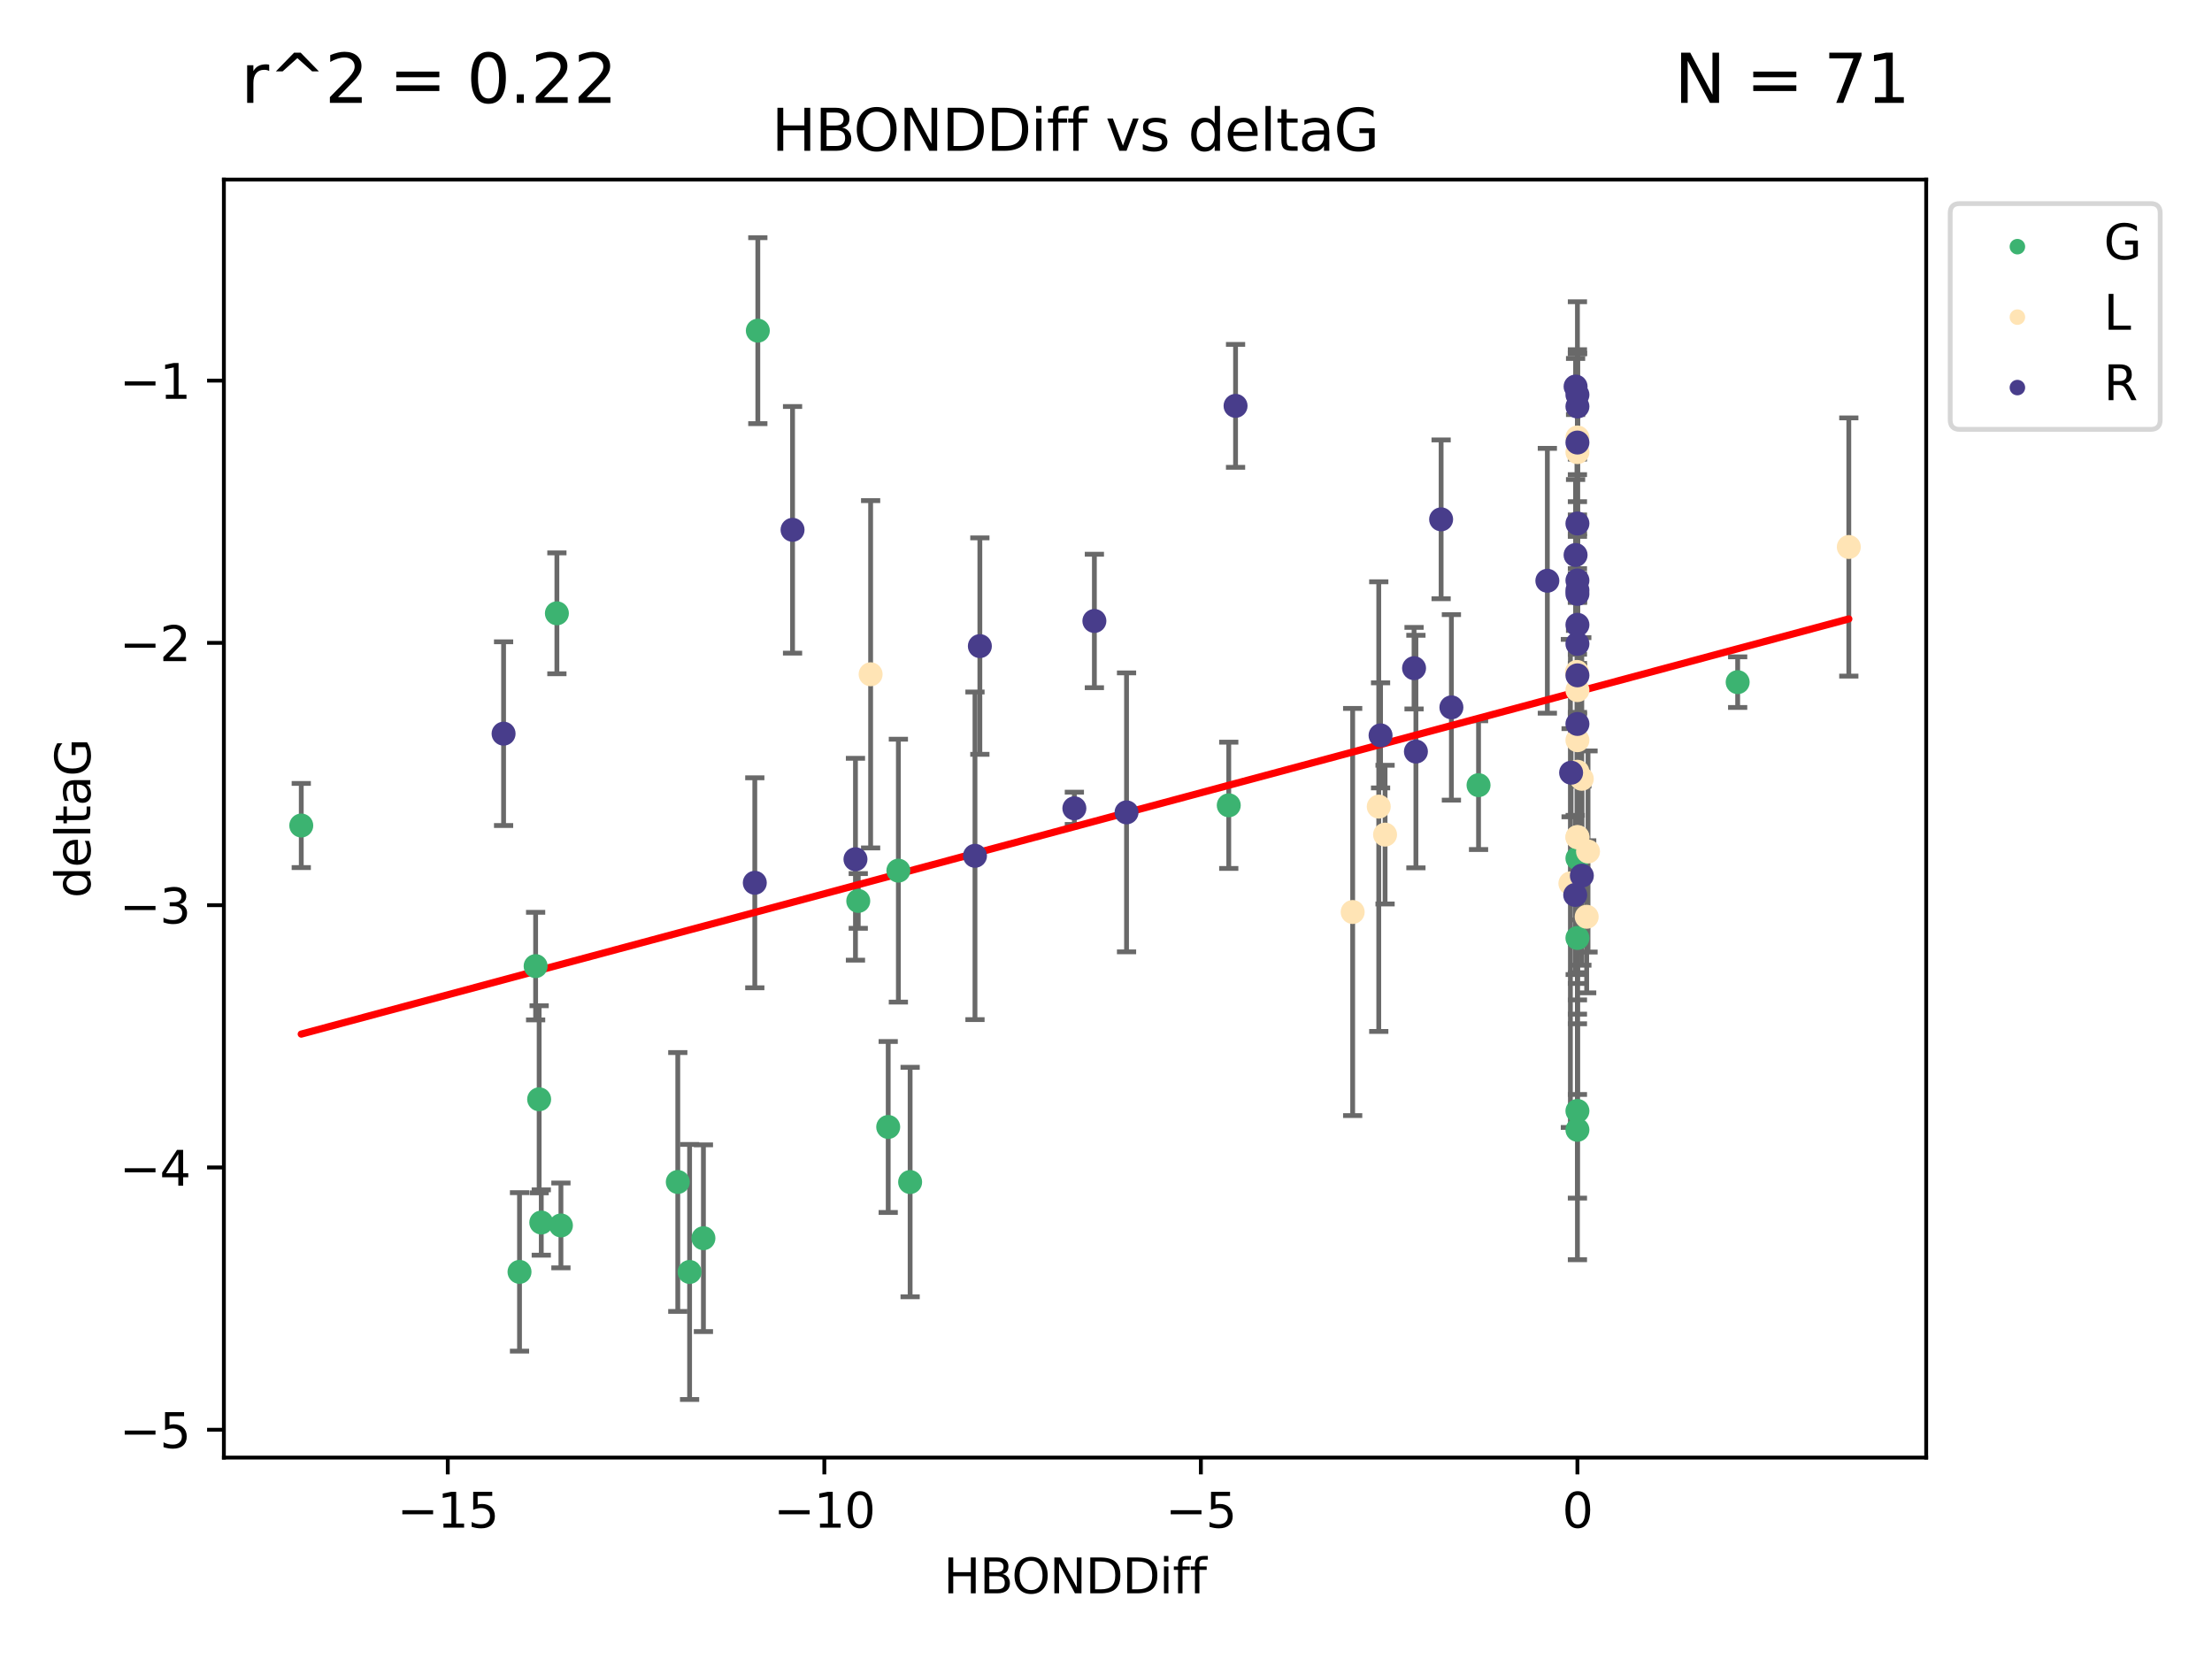 <?xml version="1.0" encoding="utf-8" standalone="no"?>
<!DOCTYPE svg PUBLIC "-//W3C//DTD SVG 1.1//EN"
  "http://www.w3.org/Graphics/SVG/1.1/DTD/svg11.dtd">
<svg xmlns:xlink="http://www.w3.org/1999/xlink" width="460.8pt" height="345.6pt" viewBox="0 0 460.8 345.6" xmlns="http://www.w3.org/2000/svg" version="1.1">
 <defs>
  <style type="text/css">*{stroke-linejoin: round; stroke-linecap: butt}</style>
 </defs>
 <g id="figure_1">
  <g id="patch_1">
   <path d="M 0 345.6 
L 460.8 345.6 
L 460.8 0 
L 0 0 
z
" style="fill: #ffffff"/>
  </g>
  <g id="axes_1">
   <g id="patch_2">
    <path d="M 46.64 303.64 
L 401.26 303.64 
L 401.26 37.411 
L 46.64 37.411 
z
" style="fill: #ffffff"/>
   </g>
   <g id="PathCollection_1">
    <defs>
     <path id="m6701097ba9" d="M 0 1.118 
C 0.297 1.118 0.581 1 0.791 0.791 
C 1 0.581 1.118 0.297 1.118 0 
C 1.118 -0.297 1 -0.581 0.791 -0.791 
C 0.581 -1 0.297 -1.118 0 -1.118 
C -0.297 -1.118 -0.581 -1 -0.791 -0.791 
C -1 -0.581 -1.118 -0.297 -1.118 0 
C -1.118 0.297 -1 0.581 -0.791 0.791 
C -0.581 1 -0.297 1.118 0 1.118 
z
" style="stroke: #3cb371"/>
    </defs>
    <g clip-path="url(#p10c6730339)">
     <use xlink:href="#m6701097ba9" x="143.656" y="264.972" style="fill: #3cb371; stroke: #3cb371"/>
     <use xlink:href="#m6701097ba9" x="141.196" y="246.229" style="fill: #3cb371; stroke: #3cb371"/>
     <use xlink:href="#m6701097ba9" x="116.851" y="255.28" style="fill: #3cb371; stroke: #3cb371"/>
     <use xlink:href="#m6701097ba9" x="146.536" y="257.942" style="fill: #3cb371; stroke: #3cb371"/>
     <use xlink:href="#m6701097ba9" x="361.988" y="142.106" style="fill: #3cb371; stroke: #3cb371"/>
     <use xlink:href="#m6701097ba9" x="157.869" y="68.883" style="fill: #3cb371; stroke: #3cb371"/>
     <use xlink:href="#m6701097ba9" x="112.758" y="254.674" style="fill: #3cb371; stroke: #3cb371"/>
     <use xlink:href="#m6701097ba9" x="189.596" y="246.241" style="fill: #3cb371; stroke: #3cb371"/>
     <use xlink:href="#m6701097ba9" x="108.225" y="264.956" style="fill: #3cb371; stroke: #3cb371"/>
     <use xlink:href="#m6701097ba9" x="185.03" y="234.768" style="fill: #3cb371; stroke: #3cb371"/>
     <use xlink:href="#m6701097ba9" x="111.581" y="201.259" style="fill: #3cb371; stroke: #3cb371"/>
     <use xlink:href="#m6701097ba9" x="112.314" y="229.002" style="fill: #3cb371; stroke: #3cb371"/>
     <use xlink:href="#m6701097ba9" x="116.011" y="127.765" style="fill: #3cb371; stroke: #3cb371"/>
     <use xlink:href="#m6701097ba9" x="255.973" y="167.759" style="fill: #3cb371; stroke: #3cb371"/>
     <use xlink:href="#m6701097ba9" x="187.147" y="181.37" style="fill: #3cb371; stroke: #3cb371"/>
     <use xlink:href="#m6701097ba9" x="178.79" y="187.683" style="fill: #3cb371; stroke: #3cb371"/>
     <use xlink:href="#m6701097ba9" x="328.607" y="195.399" style="fill: #3cb371; stroke: #3cb371"/>
     <use xlink:href="#m6701097ba9" x="328.607" y="178.803" style="fill: #3cb371; stroke: #3cb371"/>
     <use xlink:href="#m6701097ba9" x="308.008" y="163.562" style="fill: #3cb371; stroke: #3cb371"/>
     <use xlink:href="#m6701097ba9" x="328.607" y="235.362" style="fill: #3cb371; stroke: #3cb371"/>
     <use xlink:href="#m6701097ba9" x="62.759" y="171.969" style="fill: #3cb371; stroke: #3cb371"/>
     <use xlink:href="#m6701097ba9" x="328.607" y="231.428" style="fill: #3cb371; stroke: #3cb371"/>
    </g>
   </g>
   <g id="PathCollection_2">
    <defs>
     <path id="m428c95f8f3" d="M 0 1.118 
C 0.297 1.118 0.581 1 0.791 0.791 
C 1 0.581 1.118 0.297 1.118 0 
C 1.118 -0.297 1 -0.581 0.791 -0.791 
C 0.581 -1 0.297 -1.118 0 -1.118 
C -0.297 -1.118 -0.581 -1 -0.791 -0.791 
C -1 -0.581 -1.118 -0.297 -1.118 0 
C -1.118 0.297 -1 0.581 -0.791 0.791 
C -0.581 1 -0.297 1.118 0 1.118 
z
" style="stroke: #ffe4b5"/>
    </defs>
    <g clip-path="url(#p10c6730339)">
     <use xlink:href="#m428c95f8f3" x="330.535" y="190.979" style="fill: #ffe4b5; stroke: #ffe4b5"/>
     <use xlink:href="#m428c95f8f3" x="288.534" y="173.867" style="fill: #ffe4b5; stroke: #ffe4b5"/>
     <use xlink:href="#m428c95f8f3" x="328.607" y="160.77" style="fill: #ffe4b5; stroke: #ffe4b5"/>
     <use xlink:href="#m428c95f8f3" x="287.221" y="168.033" style="fill: #ffe4b5; stroke: #ffe4b5"/>
     <use xlink:href="#m428c95f8f3" x="328.607" y="94.182" style="fill: #ffe4b5; stroke: #ffe4b5"/>
     <use xlink:href="#m428c95f8f3" x="385.141" y="113.949" style="fill: #ffe4b5; stroke: #ffe4b5"/>
     <use xlink:href="#m428c95f8f3" x="328.509" y="139.975" style="fill: #ffe4b5; stroke: #ffe4b5"/>
     <use xlink:href="#m428c95f8f3" x="330.815" y="177.38" style="fill: #ffe4b5; stroke: #ffe4b5"/>
     <use xlink:href="#m428c95f8f3" x="328.607" y="91.135" style="fill: #ffe4b5; stroke: #ffe4b5"/>
     <use xlink:href="#m428c95f8f3" x="328.607" y="174.414" style="fill: #ffe4b5; stroke: #ffe4b5"/>
     <use xlink:href="#m428c95f8f3" x="328.607" y="174.371" style="fill: #ffe4b5; stroke: #ffe4b5"/>
     <use xlink:href="#m428c95f8f3" x="327.14" y="184.029" style="fill: #ffe4b5; stroke: #ffe4b5"/>
     <use xlink:href="#m428c95f8f3" x="181.367" y="140.463" style="fill: #ffe4b5; stroke: #ffe4b5"/>
     <use xlink:href="#m428c95f8f3" x="281.786" y="189.987" style="fill: #ffe4b5; stroke: #ffe4b5"/>
     <use xlink:href="#m428c95f8f3" x="329.515" y="162.236" style="fill: #ffe4b5; stroke: #ffe4b5"/>
     <use xlink:href="#m428c95f8f3" x="328.607" y="154.198" style="fill: #ffe4b5; stroke: #ffe4b5"/>
     <use xlink:href="#m428c95f8f3" x="328.607" y="143.764" style="fill: #ffe4b5; stroke: #ffe4b5"/>
    </g>
   </g>
   <g id="PathCollection_3">
    <defs>
     <path id="m806160ce61" d="M 0 1.118 
C 0.297 1.118 0.581 1 0.791 0.791 
C 1 0.581 1.118 0.297 1.118 0 
C 1.118 -0.297 1 -0.581 0.791 -0.791 
C 0.581 -1 0.297 -1.118 0 -1.118 
C -0.297 -1.118 -0.581 -1 -0.791 -0.791 
C -1 -0.581 -1.118 -0.297 -1.118 0 
C -1.118 0.297 -1 0.581 -0.791 0.791 
C -0.581 1 -0.297 1.118 0 1.118 
z
" style="stroke: #483d8b"/>
    </defs>
    <g clip-path="url(#p10c6730339)">
     <use xlink:href="#m806160ce61" x="328.607" y="123.719" style="fill: #483d8b; stroke: #483d8b"/>
     <use xlink:href="#m806160ce61" x="294.961" y="156.565" style="fill: #483d8b; stroke: #483d8b"/>
     <use xlink:href="#m806160ce61" x="203.107" y="178.28" style="fill: #483d8b; stroke: #483d8b"/>
     <use xlink:href="#m806160ce61" x="157.239" y="183.902" style="fill: #483d8b; stroke: #483d8b"/>
     <use xlink:href="#m806160ce61" x="328.607" y="130.157" style="fill: #483d8b; stroke: #483d8b"/>
     <use xlink:href="#m806160ce61" x="227.98" y="129.36" style="fill: #483d8b; stroke: #483d8b"/>
     <use xlink:href="#m806160ce61" x="328.224" y="80.519" style="fill: #483d8b; stroke: #483d8b"/>
     <use xlink:href="#m806160ce61" x="327.29" y="160.968" style="fill: #483d8b; stroke: #483d8b"/>
     <use xlink:href="#m806160ce61" x="328.607" y="150.812" style="fill: #483d8b; stroke: #483d8b"/>
     <use xlink:href="#m806160ce61" x="165.103" y="110.37" style="fill: #483d8b; stroke: #483d8b"/>
     <use xlink:href="#m806160ce61" x="322.342" y="120.983" style="fill: #483d8b; stroke: #483d8b"/>
     <use xlink:href="#m806160ce61" x="328.222" y="115.619" style="fill: #483d8b; stroke: #483d8b"/>
     <use xlink:href="#m806160ce61" x="178.209" y="178.995" style="fill: #483d8b; stroke: #483d8b"/>
     <use xlink:href="#m806160ce61" x="328.607" y="84.676" style="fill: #483d8b; stroke: #483d8b"/>
     <use xlink:href="#m806160ce61" x="204.123" y="134.596" style="fill: #483d8b; stroke: #483d8b"/>
     <use xlink:href="#m806160ce61" x="223.809" y="168.386" style="fill: #483d8b; stroke: #483d8b"/>
     <use xlink:href="#m806160ce61" x="328.607" y="134.129" style="fill: #483d8b; stroke: #483d8b"/>
     <use xlink:href="#m806160ce61" x="300.211" y="108.187" style="fill: #483d8b; stroke: #483d8b"/>
     <use xlink:href="#m806160ce61" x="329.529" y="182.412" style="fill: #483d8b; stroke: #483d8b"/>
     <use xlink:href="#m806160ce61" x="287.596" y="153.191" style="fill: #483d8b; stroke: #483d8b"/>
     <use xlink:href="#m806160ce61" x="328.607" y="92.189" style="fill: #483d8b; stroke: #483d8b"/>
     <use xlink:href="#m806160ce61" x="234.679" y="169.229" style="fill: #483d8b; stroke: #483d8b"/>
     <use xlink:href="#m806160ce61" x="328.607" y="120.915" style="fill: #483d8b; stroke: #483d8b"/>
     <use xlink:href="#m806160ce61" x="104.906" y="152.834" style="fill: #483d8b; stroke: #483d8b"/>
     <use xlink:href="#m806160ce61" x="328.607" y="82.238" style="fill: #483d8b; stroke: #483d8b"/>
     <use xlink:href="#m806160ce61" x="294.574" y="139.191" style="fill: #483d8b; stroke: #483d8b"/>
     <use xlink:href="#m806160ce61" x="302.354" y="147.356" style="fill: #483d8b; stroke: #483d8b"/>
     <use xlink:href="#m806160ce61" x="328.607" y="140.689" style="fill: #483d8b; stroke: #483d8b"/>
     <use xlink:href="#m806160ce61" x="257.39" y="84.549" style="fill: #483d8b; stroke: #483d8b"/>
     <use xlink:href="#m806160ce61" x="328.607" y="109.055" style="fill: #483d8b; stroke: #483d8b"/>
     <use xlink:href="#m806160ce61" x="328.144" y="186.434" style="fill: #483d8b; stroke: #483d8b"/>
     <use xlink:href="#m806160ce61" x="328.607" y="122.945" style="fill: #483d8b; stroke: #483d8b"/>
    </g>
   </g>
   <g id="matplotlib.axis_1">
    <g id="xtick_1">
     <g id="line2d_1">
      <defs>
       <path id="m6236acf494" d="M 0 0 
L 0 3.5 
" style="stroke: #000000; stroke-width: 0.8"/>
      </defs>
      <g>
       <use xlink:href="#m6236acf494" x="93.282" y="303.64" style="stroke: #000000; stroke-width: 0.8"/>
      </g>
     </g>
     <g id="text_1">
      <!-- −15 -->
      <g transform="translate(82.73 318.238)scale(0.1 -0.1)">
       <defs>
        <path id="DejaVuSans-2212" d="M 678 2272 
L 4684 2272 
L 4684 1741 
L 678 1741 
L 678 2272 
z
" transform="scale(0.016)"/>
        <path id="DejaVuSans-31" d="M 794 531 
L 1825 531 
L 1825 4091 
L 703 3866 
L 703 4441 
L 1819 4666 
L 2450 4666 
L 2450 531 
L 3481 531 
L 3481 0 
L 794 0 
L 794 531 
z
" transform="scale(0.016)"/>
        <path id="DejaVuSans-35" d="M 691 4666 
L 3169 4666 
L 3169 4134 
L 1269 4134 
L 1269 2991 
Q 1406 3038 1543 3061 
Q 1681 3084 1819 3084 
Q 2600 3084 3056 2656 
Q 3513 2228 3513 1497 
Q 3513 744 3044 326 
Q 2575 -91 1722 -91 
Q 1428 -91 1123 -41 
Q 819 9 494 109 
L 494 744 
Q 775 591 1075 516 
Q 1375 441 1709 441 
Q 2250 441 2565 725 
Q 2881 1009 2881 1497 
Q 2881 1984 2565 2268 
Q 2250 2553 1709 2553 
Q 1456 2553 1204 2497 
Q 953 2441 691 2322 
L 691 4666 
z
" transform="scale(0.016)"/>
       </defs>
       <use xlink:href="#DejaVuSans-2212"/>
       <use xlink:href="#DejaVuSans-31" x="83.789"/>
       <use xlink:href="#DejaVuSans-35" x="147.412"/>
      </g>
     </g>
    </g>
    <g id="xtick_2">
     <g id="line2d_2">
      <g>
       <use xlink:href="#m6236acf494" x="171.724" y="303.64" style="stroke: #000000; stroke-width: 0.8"/>
      </g>
     </g>
     <g id="text_2">
      <!-- −10 -->
      <g transform="translate(161.171 318.238)scale(0.1 -0.1)">
       <defs>
        <path id="DejaVuSans-30" d="M 2034 4250 
Q 1547 4250 1301 3770 
Q 1056 3291 1056 2328 
Q 1056 1369 1301 889 
Q 1547 409 2034 409 
Q 2525 409 2770 889 
Q 3016 1369 3016 2328 
Q 3016 3291 2770 3770 
Q 2525 4250 2034 4250 
z
M 2034 4750 
Q 2819 4750 3233 4129 
Q 3647 3509 3647 2328 
Q 3647 1150 3233 529 
Q 2819 -91 2034 -91 
Q 1250 -91 836 529 
Q 422 1150 422 2328 
Q 422 3509 836 4129 
Q 1250 4750 2034 4750 
z
" transform="scale(0.016)"/>
       </defs>
       <use xlink:href="#DejaVuSans-2212"/>
       <use xlink:href="#DejaVuSans-31" x="83.789"/>
       <use xlink:href="#DejaVuSans-30" x="147.412"/>
      </g>
     </g>
    </g>
    <g id="xtick_3">
     <g id="line2d_3">
      <g>
       <use xlink:href="#m6236acf494" x="250.165" y="303.64" style="stroke: #000000; stroke-width: 0.8"/>
      </g>
     </g>
     <g id="text_3">
      <!-- −5 -->
      <g transform="translate(242.794 318.238)scale(0.1 -0.1)">
       <use xlink:href="#DejaVuSans-2212"/>
       <use xlink:href="#DejaVuSans-35" x="83.789"/>
      </g>
     </g>
    </g>
    <g id="xtick_4">
     <g id="line2d_4">
      <g>
       <use xlink:href="#m6236acf494" x="328.607" y="303.64" style="stroke: #000000; stroke-width: 0.8"/>
      </g>
     </g>
     <g id="text_4">
      <!-- 0 -->
      <g transform="translate(325.425 318.238)scale(0.1 -0.1)">
       <use xlink:href="#DejaVuSans-30"/>
      </g>
     </g>
    </g>
    <g id="text_5">
     <!-- HBONDDiff -->
     <g transform="translate(196.561 331.917)scale(0.1 -0.1)">
      <defs>
       <path id="DejaVuSans-48" d="M 628 4666 
L 1259 4666 
L 1259 2753 
L 3553 2753 
L 3553 4666 
L 4184 4666 
L 4184 0 
L 3553 0 
L 3553 2222 
L 1259 2222 
L 1259 0 
L 628 0 
L 628 4666 
z
" transform="scale(0.016)"/>
       <path id="DejaVuSans-42" d="M 1259 2228 
L 1259 519 
L 2272 519 
Q 2781 519 3026 730 
Q 3272 941 3272 1375 
Q 3272 1813 3026 2020 
Q 2781 2228 2272 2228 
L 1259 2228 
z
M 1259 4147 
L 1259 2741 
L 2194 2741 
Q 2656 2741 2882 2914 
Q 3109 3088 3109 3444 
Q 3109 3797 2882 3972 
Q 2656 4147 2194 4147 
L 1259 4147 
z
M 628 4666 
L 2241 4666 
Q 2963 4666 3353 4366 
Q 3744 4066 3744 3513 
Q 3744 3084 3544 2831 
Q 3344 2578 2956 2516 
Q 3422 2416 3680 2098 
Q 3938 1781 3938 1306 
Q 3938 681 3513 340 
Q 3088 0 2303 0 
L 628 0 
L 628 4666 
z
" transform="scale(0.016)"/>
       <path id="DejaVuSans-4f" d="M 2522 4238 
Q 1834 4238 1429 3725 
Q 1025 3213 1025 2328 
Q 1025 1447 1429 934 
Q 1834 422 2522 422 
Q 3209 422 3611 934 
Q 4013 1447 4013 2328 
Q 4013 3213 3611 3725 
Q 3209 4238 2522 4238 
z
M 2522 4750 
Q 3503 4750 4090 4092 
Q 4678 3434 4678 2328 
Q 4678 1225 4090 567 
Q 3503 -91 2522 -91 
Q 1538 -91 948 565 
Q 359 1222 359 2328 
Q 359 3434 948 4092 
Q 1538 4750 2522 4750 
z
" transform="scale(0.016)"/>
       <path id="DejaVuSans-4e" d="M 628 4666 
L 1478 4666 
L 3547 763 
L 3547 4666 
L 4159 4666 
L 4159 0 
L 3309 0 
L 1241 3903 
L 1241 0 
L 628 0 
L 628 4666 
z
" transform="scale(0.016)"/>
       <path id="DejaVuSans-44" d="M 1259 4147 
L 1259 519 
L 2022 519 
Q 2988 519 3436 956 
Q 3884 1394 3884 2338 
Q 3884 3275 3436 3711 
Q 2988 4147 2022 4147 
L 1259 4147 
z
M 628 4666 
L 1925 4666 
Q 3281 4666 3915 4102 
Q 4550 3538 4550 2338 
Q 4550 1131 3912 565 
Q 3275 0 1925 0 
L 628 0 
L 628 4666 
z
" transform="scale(0.016)"/>
       <path id="DejaVuSans-69" d="M 603 3500 
L 1178 3500 
L 1178 0 
L 603 0 
L 603 3500 
z
M 603 4863 
L 1178 4863 
L 1178 4134 
L 603 4134 
L 603 4863 
z
" transform="scale(0.016)"/>
       <path id="DejaVuSans-66" d="M 2375 4863 
L 2375 4384 
L 1825 4384 
Q 1516 4384 1395 4259 
Q 1275 4134 1275 3809 
L 1275 3500 
L 2222 3500 
L 2222 3053 
L 1275 3053 
L 1275 0 
L 697 0 
L 697 3053 
L 147 3053 
L 147 3500 
L 697 3500 
L 697 3744 
Q 697 4328 969 4595 
Q 1241 4863 1831 4863 
L 2375 4863 
z
" transform="scale(0.016)"/>
      </defs>
      <use xlink:href="#DejaVuSans-48"/>
      <use xlink:href="#DejaVuSans-42" x="75.195"/>
      <use xlink:href="#DejaVuSans-4f" x="142.049"/>
      <use xlink:href="#DejaVuSans-4e" x="220.76"/>
      <use xlink:href="#DejaVuSans-44" x="295.564"/>
      <use xlink:href="#DejaVuSans-44" x="372.566"/>
      <use xlink:href="#DejaVuSans-69" x="449.568"/>
      <use xlink:href="#DejaVuSans-66" x="477.352"/>
      <use xlink:href="#DejaVuSans-66" x="512.557"/>
     </g>
    </g>
   </g>
   <g id="matplotlib.axis_2">
    <g id="ytick_1">
     <g id="line2d_5">
      <defs>
       <path id="m8d0c2a9c46" d="M 0 0 
L -3.5 0 
" style="stroke: #000000; stroke-width: 0.8"/>
      </defs>
      <g>
       <use xlink:href="#m8d0c2a9c46" x="46.64" y="297.844" style="stroke: #000000; stroke-width: 0.8"/>
      </g>
     </g>
     <g id="text_6">
      <!-- −5 -->
      <g transform="translate(24.898 301.643)scale(0.1 -0.1)">
       <use xlink:href="#DejaVuSans-2212"/>
       <use xlink:href="#DejaVuSans-35" x="83.789"/>
      </g>
     </g>
    </g>
    <g id="ytick_2">
     <g id="line2d_6">
      <g>
       <use xlink:href="#m8d0c2a9c46" x="46.64" y="243.204" style="stroke: #000000; stroke-width: 0.8"/>
      </g>
     </g>
     <g id="text_7">
      <!-- −4 -->
      <g transform="translate(24.898 247.003)scale(0.1 -0.1)">
       <defs>
        <path id="DejaVuSans-34" d="M 2419 4116 
L 825 1625 
L 2419 1625 
L 2419 4116 
z
M 2253 4666 
L 3047 4666 
L 3047 1625 
L 3713 1625 
L 3713 1100 
L 3047 1100 
L 3047 0 
L 2419 0 
L 2419 1100 
L 313 1100 
L 313 1709 
L 2253 4666 
z
" transform="scale(0.016)"/>
       </defs>
       <use xlink:href="#DejaVuSans-2212"/>
       <use xlink:href="#DejaVuSans-34" x="83.789"/>
      </g>
     </g>
    </g>
    <g id="ytick_3">
     <g id="line2d_7">
      <g>
       <use xlink:href="#m8d0c2a9c46" x="46.64" y="188.564" style="stroke: #000000; stroke-width: 0.8"/>
      </g>
     </g>
     <g id="text_8">
      <!-- −3 -->
      <g transform="translate(24.898 192.364)scale(0.1 -0.1)">
       <defs>
        <path id="DejaVuSans-33" d="M 2597 2516 
Q 3050 2419 3304 2112 
Q 3559 1806 3559 1356 
Q 3559 666 3084 287 
Q 2609 -91 1734 -91 
Q 1441 -91 1130 -33 
Q 819 25 488 141 
L 488 750 
Q 750 597 1062 519 
Q 1375 441 1716 441 
Q 2309 441 2620 675 
Q 2931 909 2931 1356 
Q 2931 1769 2642 2001 
Q 2353 2234 1838 2234 
L 1294 2234 
L 1294 2753 
L 1863 2753 
Q 2328 2753 2575 2939 
Q 2822 3125 2822 3475 
Q 2822 3834 2567 4026 
Q 2313 4219 1838 4219 
Q 1578 4219 1281 4162 
Q 984 4106 628 3988 
L 628 4550 
Q 988 4650 1302 4700 
Q 1616 4750 1894 4750 
Q 2613 4750 3031 4423 
Q 3450 4097 3450 3541 
Q 3450 3153 3228 2886 
Q 3006 2619 2597 2516 
z
" transform="scale(0.016)"/>
       </defs>
       <use xlink:href="#DejaVuSans-2212"/>
       <use xlink:href="#DejaVuSans-33" x="83.789"/>
      </g>
     </g>
    </g>
    <g id="ytick_4">
     <g id="line2d_8">
      <g>
       <use xlink:href="#m8d0c2a9c46" x="46.64" y="133.924" style="stroke: #000000; stroke-width: 0.8"/>
      </g>
     </g>
     <g id="text_9">
      <!-- −2 -->
      <g transform="translate(24.898 137.724)scale(0.1 -0.1)">
       <defs>
        <path id="DejaVuSans-32" d="M 1228 531 
L 3431 531 
L 3431 0 
L 469 0 
L 469 531 
Q 828 903 1448 1529 
Q 2069 2156 2228 2338 
Q 2531 2678 2651 2914 
Q 2772 3150 2772 3378 
Q 2772 3750 2511 3984 
Q 2250 4219 1831 4219 
Q 1534 4219 1204 4116 
Q 875 4013 500 3803 
L 500 4441 
Q 881 4594 1212 4672 
Q 1544 4750 1819 4750 
Q 2544 4750 2975 4387 
Q 3406 4025 3406 3419 
Q 3406 3131 3298 2873 
Q 3191 2616 2906 2266 
Q 2828 2175 2409 1742 
Q 1991 1309 1228 531 
z
" transform="scale(0.016)"/>
       </defs>
       <use xlink:href="#DejaVuSans-2212"/>
       <use xlink:href="#DejaVuSans-32" x="83.789"/>
      </g>
     </g>
    </g>
    <g id="ytick_5">
     <g id="line2d_9">
      <g>
       <use xlink:href="#m8d0c2a9c46" x="46.64" y="79.284" style="stroke: #000000; stroke-width: 0.8"/>
      </g>
     </g>
     <g id="text_10">
      <!-- −1 -->
      <g transform="translate(24.898 83.084)scale(0.1 -0.1)">
       <use xlink:href="#DejaVuSans-2212"/>
       <use xlink:href="#DejaVuSans-31" x="83.789"/>
      </g>
     </g>
    </g>
    <g id="text_11">
     <!-- deltaG -->
     <g transform="translate(18.818 187.064)rotate(-90)scale(0.1 -0.1)">
      <defs>
       <path id="DejaVuSans-64" d="M 2906 2969 
L 2906 4863 
L 3481 4863 
L 3481 0 
L 2906 0 
L 2906 525 
Q 2725 213 2448 61 
Q 2172 -91 1784 -91 
Q 1150 -91 751 415 
Q 353 922 353 1747 
Q 353 2572 751 3078 
Q 1150 3584 1784 3584 
Q 2172 3584 2448 3432 
Q 2725 3281 2906 2969 
z
M 947 1747 
Q 947 1113 1208 752 
Q 1469 391 1925 391 
Q 2381 391 2643 752 
Q 2906 1113 2906 1747 
Q 2906 2381 2643 2742 
Q 2381 3103 1925 3103 
Q 1469 3103 1208 2742 
Q 947 2381 947 1747 
z
" transform="scale(0.016)"/>
       <path id="DejaVuSans-65" d="M 3597 1894 
L 3597 1613 
L 953 1613 
Q 991 1019 1311 708 
Q 1631 397 2203 397 
Q 2534 397 2845 478 
Q 3156 559 3463 722 
L 3463 178 
Q 3153 47 2828 -22 
Q 2503 -91 2169 -91 
Q 1331 -91 842 396 
Q 353 884 353 1716 
Q 353 2575 817 3079 
Q 1281 3584 2069 3584 
Q 2775 3584 3186 3129 
Q 3597 2675 3597 1894 
z
M 3022 2063 
Q 3016 2534 2758 2815 
Q 2500 3097 2075 3097 
Q 1594 3097 1305 2825 
Q 1016 2553 972 2059 
L 3022 2063 
z
" transform="scale(0.016)"/>
       <path id="DejaVuSans-6c" d="M 603 4863 
L 1178 4863 
L 1178 0 
L 603 0 
L 603 4863 
z
" transform="scale(0.016)"/>
       <path id="DejaVuSans-74" d="M 1172 4494 
L 1172 3500 
L 2356 3500 
L 2356 3053 
L 1172 3053 
L 1172 1153 
Q 1172 725 1289 603 
Q 1406 481 1766 481 
L 2356 481 
L 2356 0 
L 1766 0 
Q 1100 0 847 248 
Q 594 497 594 1153 
L 594 3053 
L 172 3053 
L 172 3500 
L 594 3500 
L 594 4494 
L 1172 4494 
z
" transform="scale(0.016)"/>
       <path id="DejaVuSans-61" d="M 2194 1759 
Q 1497 1759 1228 1600 
Q 959 1441 959 1056 
Q 959 750 1161 570 
Q 1363 391 1709 391 
Q 2188 391 2477 730 
Q 2766 1069 2766 1631 
L 2766 1759 
L 2194 1759 
z
M 3341 1997 
L 3341 0 
L 2766 0 
L 2766 531 
Q 2569 213 2275 61 
Q 1981 -91 1556 -91 
Q 1019 -91 701 211 
Q 384 513 384 1019 
Q 384 1609 779 1909 
Q 1175 2209 1959 2209 
L 2766 2209 
L 2766 2266 
Q 2766 2663 2505 2880 
Q 2244 3097 1772 3097 
Q 1472 3097 1187 3025 
Q 903 2953 641 2809 
L 641 3341 
Q 956 3463 1253 3523 
Q 1550 3584 1831 3584 
Q 2591 3584 2966 3190 
Q 3341 2797 3341 1997 
z
" transform="scale(0.016)"/>
       <path id="DejaVuSans-47" d="M 3809 666 
L 3809 1919 
L 2778 1919 
L 2778 2438 
L 4434 2438 
L 4434 434 
Q 4069 175 3628 42 
Q 3188 -91 2688 -91 
Q 1594 -91 976 548 
Q 359 1188 359 2328 
Q 359 3472 976 4111 
Q 1594 4750 2688 4750 
Q 3144 4750 3555 4637 
Q 3966 4525 4313 4306 
L 4313 3634 
Q 3963 3931 3569 4081 
Q 3175 4231 2741 4231 
Q 1884 4231 1454 3753 
Q 1025 3275 1025 2328 
Q 1025 1384 1454 906 
Q 1884 428 2741 428 
Q 3075 428 3337 486 
Q 3600 544 3809 666 
z
" transform="scale(0.016)"/>
      </defs>
      <use xlink:href="#DejaVuSans-64"/>
      <use xlink:href="#DejaVuSans-65" x="63.477"/>
      <use xlink:href="#DejaVuSans-6c" x="125"/>
      <use xlink:href="#DejaVuSans-74" x="152.783"/>
      <use xlink:href="#DejaVuSans-61" x="191.992"/>
      <use xlink:href="#DejaVuSans-47" x="253.271"/>
     </g>
    </g>
   </g>
   <g id="LineCollection_1">
    <path d="M 143.656 291.539 
L 143.656 238.405 
" clip-path="url(#p10c6730339)" style="fill: none; stroke: #696969"/>
    <path d="M 141.196 273.192 
L 141.196 219.267 
" clip-path="url(#p10c6730339)" style="fill: none; stroke: #696969"/>
    <path d="M 116.851 264.116 
L 116.851 246.445 
" clip-path="url(#p10c6730339)" style="fill: none; stroke: #696969"/>
    <path d="M 146.536 277.391 
L 146.536 238.493 
" clip-path="url(#p10c6730339)" style="fill: none; stroke: #696969"/>
    <path d="M 361.988 147.375 
L 361.988 136.837 
" clip-path="url(#p10c6730339)" style="fill: none; stroke: #696969"/>
    <path d="M 157.869 88.254 
L 157.869 49.513 
" clip-path="url(#p10c6730339)" style="fill: none; stroke: #696969"/>
    <path d="M 112.758 261.477 
L 112.758 247.87 
" clip-path="url(#p10c6730339)" style="fill: none; stroke: #696969"/>
    <path d="M 189.596 270.142 
L 189.596 222.34 
" clip-path="url(#p10c6730339)" style="fill: none; stroke: #696969"/>
    <path d="M 108.225 281.463 
L 108.225 248.45 
" clip-path="url(#p10c6730339)" style="fill: none; stroke: #696969"/>
    <path d="M 185.03 252.578 
L 185.03 216.959 
" clip-path="url(#p10c6730339)" style="fill: none; stroke: #696969"/>
    <path d="M 111.581 212.466 
L 111.581 190.051 
" clip-path="url(#p10c6730339)" style="fill: none; stroke: #696969"/>
    <path d="M 112.314 248.489 
L 112.314 209.516 
" clip-path="url(#p10c6730339)" style="fill: none; stroke: #696969"/>
    <path d="M 116.011 140.357 
L 116.011 115.174 
" clip-path="url(#p10c6730339)" style="fill: none; stroke: #696969"/>
    <path d="M 255.973 180.911 
L 255.973 154.608 
" clip-path="url(#p10c6730339)" style="fill: none; stroke: #696969"/>
    <path d="M 187.147 208.753 
L 187.147 153.986 
" clip-path="url(#p10c6730339)" style="fill: none; stroke: #696969"/>
    <path d="M 178.79 193.382 
L 178.79 181.984 
" clip-path="url(#p10c6730339)" style="fill: none; stroke: #696969"/>
    <path d="M 328.607 211.267 
L 328.607 179.53 
" clip-path="url(#p10c6730339)" style="fill: none; stroke: #696969"/>
    <path d="M 328.607 202.627 
L 328.607 154.978 
" clip-path="url(#p10c6730339)" style="fill: none; stroke: #696969"/>
    <path d="M 308.008 176.973 
L 308.008 150.151 
" clip-path="url(#p10c6730339)" style="fill: none; stroke: #696969"/>
    <path d="M 328.607 262.421 
L 328.607 208.303 
" clip-path="url(#p10c6730339)" style="fill: none; stroke: #696969"/>
    <path d="M 62.759 180.734 
L 62.759 163.205 
" clip-path="url(#p10c6730339)" style="fill: none; stroke: #696969"/>
    <path d="M 328.607 249.586 
L 328.607 213.27 
" clip-path="url(#p10c6730339)" style="fill: none; stroke: #696969"/>
   </g>
   <g id="line2d_10">
    <defs>
     <path id="mc48947273f" d="M 2 0 
L -2 -0 
" style="stroke: #696969"/>
    </defs>
    <g clip-path="url(#p10c6730339)">
     <use xlink:href="#mc48947273f" x="143.656" y="291.539" style="fill: #696969; stroke: #696969"/>
     <use xlink:href="#mc48947273f" x="141.196" y="273.192" style="fill: #696969; stroke: #696969"/>
     <use xlink:href="#mc48947273f" x="116.851" y="264.116" style="fill: #696969; stroke: #696969"/>
     <use xlink:href="#mc48947273f" x="146.536" y="277.391" style="fill: #696969; stroke: #696969"/>
     <use xlink:href="#mc48947273f" x="361.988" y="147.375" style="fill: #696969; stroke: #696969"/>
     <use xlink:href="#mc48947273f" x="157.869" y="88.254" style="fill: #696969; stroke: #696969"/>
     <use xlink:href="#mc48947273f" x="112.758" y="261.477" style="fill: #696969; stroke: #696969"/>
     <use xlink:href="#mc48947273f" x="189.596" y="270.142" style="fill: #696969; stroke: #696969"/>
     <use xlink:href="#mc48947273f" x="108.225" y="281.463" style="fill: #696969; stroke: #696969"/>
     <use xlink:href="#mc48947273f" x="185.03" y="252.578" style="fill: #696969; stroke: #696969"/>
     <use xlink:href="#mc48947273f" x="111.581" y="212.466" style="fill: #696969; stroke: #696969"/>
     <use xlink:href="#mc48947273f" x="112.314" y="248.489" style="fill: #696969; stroke: #696969"/>
     <use xlink:href="#mc48947273f" x="116.011" y="140.357" style="fill: #696969; stroke: #696969"/>
     <use xlink:href="#mc48947273f" x="255.973" y="180.911" style="fill: #696969; stroke: #696969"/>
     <use xlink:href="#mc48947273f" x="187.147" y="208.753" style="fill: #696969; stroke: #696969"/>
     <use xlink:href="#mc48947273f" x="178.79" y="193.382" style="fill: #696969; stroke: #696969"/>
     <use xlink:href="#mc48947273f" x="328.607" y="211.267" style="fill: #696969; stroke: #696969"/>
     <use xlink:href="#mc48947273f" x="328.607" y="202.627" style="fill: #696969; stroke: #696969"/>
     <use xlink:href="#mc48947273f" x="308.008" y="176.973" style="fill: #696969; stroke: #696969"/>
     <use xlink:href="#mc48947273f" x="328.607" y="262.421" style="fill: #696969; stroke: #696969"/>
     <use xlink:href="#mc48947273f" x="62.759" y="180.734" style="fill: #696969; stroke: #696969"/>
     <use xlink:href="#mc48947273f" x="328.607" y="249.586" style="fill: #696969; stroke: #696969"/>
    </g>
   </g>
   <g id="line2d_11">
    <g clip-path="url(#p10c6730339)">
     <use xlink:href="#mc48947273f" x="143.656" y="238.405" style="fill: #696969; stroke: #696969"/>
     <use xlink:href="#mc48947273f" x="141.196" y="219.267" style="fill: #696969; stroke: #696969"/>
     <use xlink:href="#mc48947273f" x="116.851" y="246.445" style="fill: #696969; stroke: #696969"/>
     <use xlink:href="#mc48947273f" x="146.536" y="238.493" style="fill: #696969; stroke: #696969"/>
     <use xlink:href="#mc48947273f" x="361.988" y="136.837" style="fill: #696969; stroke: #696969"/>
     <use xlink:href="#mc48947273f" x="157.869" y="49.513" style="fill: #696969; stroke: #696969"/>
     <use xlink:href="#mc48947273f" x="112.758" y="247.87" style="fill: #696969; stroke: #696969"/>
     <use xlink:href="#mc48947273f" x="189.596" y="222.34" style="fill: #696969; stroke: #696969"/>
     <use xlink:href="#mc48947273f" x="108.225" y="248.45" style="fill: #696969; stroke: #696969"/>
     <use xlink:href="#mc48947273f" x="185.03" y="216.959" style="fill: #696969; stroke: #696969"/>
     <use xlink:href="#mc48947273f" x="111.581" y="190.051" style="fill: #696969; stroke: #696969"/>
     <use xlink:href="#mc48947273f" x="112.314" y="209.516" style="fill: #696969; stroke: #696969"/>
     <use xlink:href="#mc48947273f" x="116.011" y="115.174" style="fill: #696969; stroke: #696969"/>
     <use xlink:href="#mc48947273f" x="255.973" y="154.608" style="fill: #696969; stroke: #696969"/>
     <use xlink:href="#mc48947273f" x="187.147" y="153.986" style="fill: #696969; stroke: #696969"/>
     <use xlink:href="#mc48947273f" x="178.79" y="181.984" style="fill: #696969; stroke: #696969"/>
     <use xlink:href="#mc48947273f" x="328.607" y="179.53" style="fill: #696969; stroke: #696969"/>
     <use xlink:href="#mc48947273f" x="328.607" y="154.978" style="fill: #696969; stroke: #696969"/>
     <use xlink:href="#mc48947273f" x="308.008" y="150.151" style="fill: #696969; stroke: #696969"/>
     <use xlink:href="#mc48947273f" x="328.607" y="208.303" style="fill: #696969; stroke: #696969"/>
     <use xlink:href="#mc48947273f" x="62.759" y="163.205" style="fill: #696969; stroke: #696969"/>
     <use xlink:href="#mc48947273f" x="328.607" y="213.27" style="fill: #696969; stroke: #696969"/>
    </g>
   </g>
   <g id="LineCollection_2">
    <path d="M 330.535 206.826 
L 330.535 175.132 
" clip-path="url(#p10c6730339)" style="fill: none; stroke: #696969"/>
    <path d="M 288.534 188.312 
L 288.534 159.422 
" clip-path="url(#p10c6730339)" style="fill: none; stroke: #696969"/>
    <path d="M 328.607 183.34 
L 328.607 138.199 
" clip-path="url(#p10c6730339)" style="fill: none; stroke: #696969"/>
    <path d="M 287.221 214.868 
L 287.221 121.197 
" clip-path="url(#p10c6730339)" style="fill: none; stroke: #696969"/>
    <path d="M 328.607 125.503 
L 328.607 62.861 
" clip-path="url(#p10c6730339)" style="fill: none; stroke: #696969"/>
    <path d="M 385.141 140.845 
L 385.141 87.053 
" clip-path="url(#p10c6730339)" style="fill: none; stroke: #696969"/>
    <path d="M 328.509 186.607 
L 328.509 93.342 
" clip-path="url(#p10c6730339)" style="fill: none; stroke: #696969"/>
    <path d="M 330.815 198.329 
L 330.815 156.431 
" clip-path="url(#p10c6730339)" style="fill: none; stroke: #696969"/>
    <path d="M 328.607 108.672 
L 328.607 73.597 
" clip-path="url(#p10c6730339)" style="fill: none; stroke: #696969"/>
    <path d="M 328.607 227.997 
L 328.607 120.83 
" clip-path="url(#p10c6730339)" style="fill: none; stroke: #696969"/>
    <path d="M 328.607 204.872 
L 328.607 143.869 
" clip-path="url(#p10c6730339)" style="fill: none; stroke: #696969"/>
    <path d="M 327.14 234.864 
L 327.14 133.193 
" clip-path="url(#p10c6730339)" style="fill: none; stroke: #696969"/>
    <path d="M 181.367 176.639 
L 181.367 104.287 
" clip-path="url(#p10c6730339)" style="fill: none; stroke: #696969"/>
    <path d="M 281.786 232.396 
L 281.786 147.578 
" clip-path="url(#p10c6730339)" style="fill: none; stroke: #696969"/>
    <path d="M 329.515 191.641 
L 329.515 132.832 
" clip-path="url(#p10c6730339)" style="fill: none; stroke: #696969"/>
    <path d="M 328.607 196.659 
L 328.607 111.737 
" clip-path="url(#p10c6730339)" style="fill: none; stroke: #696969"/>
    <path d="M 328.607 183.021 
L 328.607 104.507 
" clip-path="url(#p10c6730339)" style="fill: none; stroke: #696969"/>
   </g>
   <g id="line2d_12">
    <g clip-path="url(#p10c6730339)">
     <use xlink:href="#mc48947273f" x="330.535" y="206.826" style="fill: #696969; stroke: #696969"/>
     <use xlink:href="#mc48947273f" x="288.534" y="188.312" style="fill: #696969; stroke: #696969"/>
     <use xlink:href="#mc48947273f" x="328.607" y="183.34" style="fill: #696969; stroke: #696969"/>
     <use xlink:href="#mc48947273f" x="287.221" y="214.868" style="fill: #696969; stroke: #696969"/>
     <use xlink:href="#mc48947273f" x="328.607" y="125.503" style="fill: #696969; stroke: #696969"/>
     <use xlink:href="#mc48947273f" x="385.141" y="140.845" style="fill: #696969; stroke: #696969"/>
     <use xlink:href="#mc48947273f" x="328.509" y="186.607" style="fill: #696969; stroke: #696969"/>
     <use xlink:href="#mc48947273f" x="330.815" y="198.329" style="fill: #696969; stroke: #696969"/>
     <use xlink:href="#mc48947273f" x="328.607" y="108.672" style="fill: #696969; stroke: #696969"/>
     <use xlink:href="#mc48947273f" x="328.607" y="227.997" style="fill: #696969; stroke: #696969"/>
     <use xlink:href="#mc48947273f" x="328.607" y="204.872" style="fill: #696969; stroke: #696969"/>
     <use xlink:href="#mc48947273f" x="327.14" y="234.864" style="fill: #696969; stroke: #696969"/>
     <use xlink:href="#mc48947273f" x="181.367" y="176.639" style="fill: #696969; stroke: #696969"/>
     <use xlink:href="#mc48947273f" x="281.786" y="232.396" style="fill: #696969; stroke: #696969"/>
     <use xlink:href="#mc48947273f" x="329.515" y="191.641" style="fill: #696969; stroke: #696969"/>
     <use xlink:href="#mc48947273f" x="328.607" y="196.659" style="fill: #696969; stroke: #696969"/>
     <use xlink:href="#mc48947273f" x="328.607" y="183.021" style="fill: #696969; stroke: #696969"/>
    </g>
   </g>
   <g id="line2d_13">
    <g clip-path="url(#p10c6730339)">
     <use xlink:href="#mc48947273f" x="330.535" y="175.132" style="fill: #696969; stroke: #696969"/>
     <use xlink:href="#mc48947273f" x="288.534" y="159.422" style="fill: #696969; stroke: #696969"/>
     <use xlink:href="#mc48947273f" x="328.607" y="138.199" style="fill: #696969; stroke: #696969"/>
     <use xlink:href="#mc48947273f" x="287.221" y="121.197" style="fill: #696969; stroke: #696969"/>
     <use xlink:href="#mc48947273f" x="328.607" y="62.861" style="fill: #696969; stroke: #696969"/>
     <use xlink:href="#mc48947273f" x="385.141" y="87.053" style="fill: #696969; stroke: #696969"/>
     <use xlink:href="#mc48947273f" x="328.509" y="93.342" style="fill: #696969; stroke: #696969"/>
     <use xlink:href="#mc48947273f" x="330.815" y="156.431" style="fill: #696969; stroke: #696969"/>
     <use xlink:href="#mc48947273f" x="328.607" y="73.597" style="fill: #696969; stroke: #696969"/>
     <use xlink:href="#mc48947273f" x="328.607" y="120.83" style="fill: #696969; stroke: #696969"/>
     <use xlink:href="#mc48947273f" x="328.607" y="143.869" style="fill: #696969; stroke: #696969"/>
     <use xlink:href="#mc48947273f" x="327.14" y="133.193" style="fill: #696969; stroke: #696969"/>
     <use xlink:href="#mc48947273f" x="181.367" y="104.287" style="fill: #696969; stroke: #696969"/>
     <use xlink:href="#mc48947273f" x="281.786" y="147.578" style="fill: #696969; stroke: #696969"/>
     <use xlink:href="#mc48947273f" x="329.515" y="132.832" style="fill: #696969; stroke: #696969"/>
     <use xlink:href="#mc48947273f" x="328.607" y="111.737" style="fill: #696969; stroke: #696969"/>
     <use xlink:href="#mc48947273f" x="328.607" y="104.507" style="fill: #696969; stroke: #696969"/>
    </g>
   </g>
   <g id="LineCollection_3">
    <path d="M 328.607 136.293 
L 328.607 111.145 
" clip-path="url(#p10c6730339)" style="fill: none; stroke: #696969"/>
    <path d="M 294.961 180.789 
L 294.961 132.341 
" clip-path="url(#p10c6730339)" style="fill: none; stroke: #696969"/>
    <path d="M 203.107 212.404 
L 203.107 144.157 
" clip-path="url(#p10c6730339)" style="fill: none; stroke: #696969"/>
    <path d="M 157.239 205.775 
L 157.239 162.029 
" clip-path="url(#p10c6730339)" style="fill: none; stroke: #696969"/>
    <path d="M 328.607 134.982 
L 328.607 125.331 
" clip-path="url(#p10c6730339)" style="fill: none; stroke: #696969"/>
    <path d="M 227.98 143.26 
L 227.98 115.46 
" clip-path="url(#p10c6730339)" style="fill: none; stroke: #696969"/>
    <path d="M 328.224 86.364 
L 328.224 74.673 
" clip-path="url(#p10c6730339)" style="fill: none; stroke: #696969"/>
    <path d="M 327.29 170.151 
L 327.29 151.784 
" clip-path="url(#p10c6730339)" style="fill: none; stroke: #696969"/>
    <path d="M 328.607 153.224 
L 328.607 148.399 
" clip-path="url(#p10c6730339)" style="fill: none; stroke: #696969"/>
    <path d="M 165.103 136.06 
L 165.103 84.68 
" clip-path="url(#p10c6730339)" style="fill: none; stroke: #696969"/>
    <path d="M 322.342 148.567 
L 322.342 93.4 
" clip-path="url(#p10c6730339)" style="fill: none; stroke: #696969"/>
    <path d="M 328.222 131.34 
L 328.222 99.898 
" clip-path="url(#p10c6730339)" style="fill: none; stroke: #696969"/>
    <path d="M 178.209 200.019 
L 178.209 157.97 
" clip-path="url(#p10c6730339)" style="fill: none; stroke: #696969"/>
    <path d="M 328.607 95.636 
L 328.607 73.716 
" clip-path="url(#p10c6730339)" style="fill: none; stroke: #696969"/>
    <path d="M 204.123 157.141 
L 204.123 112.051 
" clip-path="url(#p10c6730339)" style="fill: none; stroke: #696969"/>
    <path d="M 223.809 171.748 
L 223.809 165.024 
" clip-path="url(#p10c6730339)" style="fill: none; stroke: #696969"/>
    <path d="M 328.607 148.743 
L 328.607 119.514 
" clip-path="url(#p10c6730339)" style="fill: none; stroke: #696969"/>
    <path d="M 300.211 124.731 
L 300.211 91.644 
" clip-path="url(#p10c6730339)" style="fill: none; stroke: #696969"/>
    <path d="M 329.529 201.07 
L 329.529 163.755 
" clip-path="url(#p10c6730339)" style="fill: none; stroke: #696969"/>
    <path d="M 287.596 164.135 
L 287.596 142.247 
" clip-path="url(#p10c6730339)" style="fill: none; stroke: #696969"/>
    <path d="M 328.607 98.879 
L 328.607 85.499 
" clip-path="url(#p10c6730339)" style="fill: none; stroke: #696969"/>
    <path d="M 234.679 198.284 
L 234.679 140.175 
" clip-path="url(#p10c6730339)" style="fill: none; stroke: #696969"/>
    <path d="M 328.607 123.378 
L 328.607 118.451 
" clip-path="url(#p10c6730339)" style="fill: none; stroke: #696969"/>
    <path d="M 104.906 171.969 
L 104.906 133.699 
" clip-path="url(#p10c6730339)" style="fill: none; stroke: #696969"/>
    <path d="M 328.607 91.629 
L 328.607 72.847 
" clip-path="url(#p10c6730339)" style="fill: none; stroke: #696969"/>
    <path d="M 294.574 147.685 
L 294.574 130.697 
" clip-path="url(#p10c6730339)" style="fill: none; stroke: #696969"/>
    <path d="M 302.354 166.68 
L 302.354 128.033 
" clip-path="url(#p10c6730339)" style="fill: none; stroke: #696969"/>
    <path d="M 328.607 160.966 
L 328.607 120.411 
" clip-path="url(#p10c6730339)" style="fill: none; stroke: #696969"/>
    <path d="M 257.39 97.353 
L 257.39 71.745 
" clip-path="url(#p10c6730339)" style="fill: none; stroke: #696969"/>
    <path d="M 328.607 133.639 
L 328.607 84.471 
" clip-path="url(#p10c6730339)" style="fill: none; stroke: #696969"/>
    <path d="M 328.144 203.016 
L 328.144 169.852 
" clip-path="url(#p10c6730339)" style="fill: none; stroke: #696969"/>
    <path d="M 328.607 138.618 
L 328.607 107.272 
" clip-path="url(#p10c6730339)" style="fill: none; stroke: #696969"/>
   </g>
   <g id="line2d_14">
    <g clip-path="url(#p10c6730339)">
     <use xlink:href="#mc48947273f" x="328.607" y="136.293" style="fill: #696969; stroke: #696969"/>
     <use xlink:href="#mc48947273f" x="294.961" y="180.789" style="fill: #696969; stroke: #696969"/>
     <use xlink:href="#mc48947273f" x="203.107" y="212.404" style="fill: #696969; stroke: #696969"/>
     <use xlink:href="#mc48947273f" x="157.239" y="205.775" style="fill: #696969; stroke: #696969"/>
     <use xlink:href="#mc48947273f" x="328.607" y="134.982" style="fill: #696969; stroke: #696969"/>
     <use xlink:href="#mc48947273f" x="227.98" y="143.26" style="fill: #696969; stroke: #696969"/>
     <use xlink:href="#mc48947273f" x="328.224" y="86.364" style="fill: #696969; stroke: #696969"/>
     <use xlink:href="#mc48947273f" x="327.29" y="170.151" style="fill: #696969; stroke: #696969"/>
     <use xlink:href="#mc48947273f" x="328.607" y="153.224" style="fill: #696969; stroke: #696969"/>
     <use xlink:href="#mc48947273f" x="165.103" y="136.06" style="fill: #696969; stroke: #696969"/>
     <use xlink:href="#mc48947273f" x="322.342" y="148.567" style="fill: #696969; stroke: #696969"/>
     <use xlink:href="#mc48947273f" x="328.222" y="131.34" style="fill: #696969; stroke: #696969"/>
     <use xlink:href="#mc48947273f" x="178.209" y="200.019" style="fill: #696969; stroke: #696969"/>
     <use xlink:href="#mc48947273f" x="328.607" y="95.636" style="fill: #696969; stroke: #696969"/>
     <use xlink:href="#mc48947273f" x="204.123" y="157.141" style="fill: #696969; stroke: #696969"/>
     <use xlink:href="#mc48947273f" x="223.809" y="171.748" style="fill: #696969; stroke: #696969"/>
     <use xlink:href="#mc48947273f" x="328.607" y="148.743" style="fill: #696969; stroke: #696969"/>
     <use xlink:href="#mc48947273f" x="300.211" y="124.731" style="fill: #696969; stroke: #696969"/>
     <use xlink:href="#mc48947273f" x="329.529" y="201.07" style="fill: #696969; stroke: #696969"/>
     <use xlink:href="#mc48947273f" x="287.596" y="164.135" style="fill: #696969; stroke: #696969"/>
     <use xlink:href="#mc48947273f" x="328.607" y="98.879" style="fill: #696969; stroke: #696969"/>
     <use xlink:href="#mc48947273f" x="234.679" y="198.284" style="fill: #696969; stroke: #696969"/>
     <use xlink:href="#mc48947273f" x="328.607" y="123.378" style="fill: #696969; stroke: #696969"/>
     <use xlink:href="#mc48947273f" x="104.906" y="171.969" style="fill: #696969; stroke: #696969"/>
     <use xlink:href="#mc48947273f" x="328.607" y="91.629" style="fill: #696969; stroke: #696969"/>
     <use xlink:href="#mc48947273f" x="294.574" y="147.685" style="fill: #696969; stroke: #696969"/>
     <use xlink:href="#mc48947273f" x="302.354" y="166.68" style="fill: #696969; stroke: #696969"/>
     <use xlink:href="#mc48947273f" x="328.607" y="160.966" style="fill: #696969; stroke: #696969"/>
     <use xlink:href="#mc48947273f" x="257.39" y="97.353" style="fill: #696969; stroke: #696969"/>
     <use xlink:href="#mc48947273f" x="328.607" y="133.639" style="fill: #696969; stroke: #696969"/>
     <use xlink:href="#mc48947273f" x="328.144" y="203.016" style="fill: #696969; stroke: #696969"/>
     <use xlink:href="#mc48947273f" x="328.607" y="138.618" style="fill: #696969; stroke: #696969"/>
    </g>
   </g>
   <g id="line2d_15">
    <g clip-path="url(#p10c6730339)">
     <use xlink:href="#mc48947273f" x="328.607" y="111.145" style="fill: #696969; stroke: #696969"/>
     <use xlink:href="#mc48947273f" x="294.961" y="132.341" style="fill: #696969; stroke: #696969"/>
     <use xlink:href="#mc48947273f" x="203.107" y="144.157" style="fill: #696969; stroke: #696969"/>
     <use xlink:href="#mc48947273f" x="157.239" y="162.029" style="fill: #696969; stroke: #696969"/>
     <use xlink:href="#mc48947273f" x="328.607" y="125.331" style="fill: #696969; stroke: #696969"/>
     <use xlink:href="#mc48947273f" x="227.98" y="115.46" style="fill: #696969; stroke: #696969"/>
     <use xlink:href="#mc48947273f" x="328.224" y="74.673" style="fill: #696969; stroke: #696969"/>
     <use xlink:href="#mc48947273f" x="327.29" y="151.784" style="fill: #696969; stroke: #696969"/>
     <use xlink:href="#mc48947273f" x="328.607" y="148.399" style="fill: #696969; stroke: #696969"/>
     <use xlink:href="#mc48947273f" x="165.103" y="84.68" style="fill: #696969; stroke: #696969"/>
     <use xlink:href="#mc48947273f" x="322.342" y="93.4" style="fill: #696969; stroke: #696969"/>
     <use xlink:href="#mc48947273f" x="328.222" y="99.898" style="fill: #696969; stroke: #696969"/>
     <use xlink:href="#mc48947273f" x="178.209" y="157.97" style="fill: #696969; stroke: #696969"/>
     <use xlink:href="#mc48947273f" x="328.607" y="73.716" style="fill: #696969; stroke: #696969"/>
     <use xlink:href="#mc48947273f" x="204.123" y="112.051" style="fill: #696969; stroke: #696969"/>
     <use xlink:href="#mc48947273f" x="223.809" y="165.024" style="fill: #696969; stroke: #696969"/>
     <use xlink:href="#mc48947273f" x="328.607" y="119.514" style="fill: #696969; stroke: #696969"/>
     <use xlink:href="#mc48947273f" x="300.211" y="91.644" style="fill: #696969; stroke: #696969"/>
     <use xlink:href="#mc48947273f" x="329.529" y="163.755" style="fill: #696969; stroke: #696969"/>
     <use xlink:href="#mc48947273f" x="287.596" y="142.247" style="fill: #696969; stroke: #696969"/>
     <use xlink:href="#mc48947273f" x="328.607" y="85.499" style="fill: #696969; stroke: #696969"/>
     <use xlink:href="#mc48947273f" x="234.679" y="140.175" style="fill: #696969; stroke: #696969"/>
     <use xlink:href="#mc48947273f" x="328.607" y="118.451" style="fill: #696969; stroke: #696969"/>
     <use xlink:href="#mc48947273f" x="104.906" y="133.699" style="fill: #696969; stroke: #696969"/>
     <use xlink:href="#mc48947273f" x="328.607" y="72.847" style="fill: #696969; stroke: #696969"/>
     <use xlink:href="#mc48947273f" x="294.574" y="130.697" style="fill: #696969; stroke: #696969"/>
     <use xlink:href="#mc48947273f" x="302.354" y="128.033" style="fill: #696969; stroke: #696969"/>
     <use xlink:href="#mc48947273f" x="328.607" y="120.411" style="fill: #696969; stroke: #696969"/>
     <use xlink:href="#mc48947273f" x="257.39" y="71.745" style="fill: #696969; stroke: #696969"/>
     <use xlink:href="#mc48947273f" x="328.607" y="84.471" style="fill: #696969; stroke: #696969"/>
     <use xlink:href="#mc48947273f" x="328.144" y="169.852" style="fill: #696969; stroke: #696969"/>
     <use xlink:href="#mc48947273f" x="328.607" y="107.272" style="fill: #696969; stroke: #696969"/>
    </g>
   </g>
   <g id="line2d_16">
    <path d="M 143.656 193.718 
L 330.535 143.584 
L 288.534 154.852 
L 328.607 144.102 
L 287.221 155.204 
L 141.196 194.378 
L 116.851 200.909 
L 146.536 192.945 
L 361.988 135.146 
L 157.869 189.905 
L 112.758 202.007 
L 189.596 181.393 
L 108.225 203.222 
L 185.03 182.618 
L 111.581 202.322 
L 328.607 144.102 
L 385.141 128.935 
L 328.509 144.128 
L 112.314 202.126 
L 330.815 143.509 
L 328.607 144.102 
L 116.011 201.134 
L 328.607 144.102 
L 255.973 163.587 
L 328.607 144.102 
L 327.14 144.495 
L 328.607 144.102 
L 187.147 182.05 
L 294.961 153.127 
L 203.107 177.769 
L 178.79 184.292 
L 157.239 190.074 
L 328.607 144.102 
L 181.367 183.601 
L 328.607 144.102 
L 227.98 171.096 
L 328.224 144.204 
L 281.786 156.662 
L 327.29 144.455 
L 328.607 144.102 
L 165.103 187.964 
L 322.342 145.782 
L 328.222 144.205 
L 178.209 184.448 
L 328.607 144.102 
L 328.607 144.102 
L 204.123 177.496 
L 223.809 172.215 
L 308.008 149.628 
L 328.607 144.102 
L 300.211 151.719 
L 329.529 143.854 
L 287.596 155.103 
L 328.607 144.102 
L 234.679 169.299 
L 328.607 144.102 
L 328.607 144.102 
L 329.515 143.858 
L 104.906 204.113 
L 328.607 144.102 
L 294.574 153.231 
L 302.354 151.144 
L 328.607 144.102 
L 328.607 144.102 
L 257.39 163.207 
L 328.607 144.102 
L 328.607 144.102 
L 62.759 215.42 
L 328.144 144.226 
L 328.607 144.102 
L 328.607 144.102 
" clip-path="url(#p10c6730339)" style="fill: none; stroke: #ff0000; stroke-width: 1.5; stroke-linecap: square"/>
   </g>
   <g id="line2d_17">
    <defs>
     <path id="m4cb2d45020" d="M 0 2 
C 0.53 2 1.039 1.789 1.414 1.414 
C 1.789 1.039 2 0.53 2 0 
C 2 -0.53 1.789 -1.039 1.414 -1.414 
C 1.039 -1.789 0.53 -2 0 -2 
C -0.53 -2 -1.039 -1.789 -1.414 -1.414 
C -1.789 -1.039 -2 -0.53 -2 0 
C -2 0.53 -1.789 1.039 -1.414 1.414 
C -1.039 1.789 -0.53 2 0 2 
z
" style="stroke: #3cb371"/>
    </defs>
    <g clip-path="url(#p10c6730339)">
     <use xlink:href="#m4cb2d45020" x="143.656" y="264.972" style="fill: #3cb371; stroke: #3cb371"/>
     <use xlink:href="#m4cb2d45020" x="141.196" y="246.229" style="fill: #3cb371; stroke: #3cb371"/>
     <use xlink:href="#m4cb2d45020" x="116.851" y="255.28" style="fill: #3cb371; stroke: #3cb371"/>
     <use xlink:href="#m4cb2d45020" x="146.536" y="257.942" style="fill: #3cb371; stroke: #3cb371"/>
     <use xlink:href="#m4cb2d45020" x="361.988" y="142.106" style="fill: #3cb371; stroke: #3cb371"/>
     <use xlink:href="#m4cb2d45020" x="157.869" y="68.883" style="fill: #3cb371; stroke: #3cb371"/>
     <use xlink:href="#m4cb2d45020" x="112.758" y="254.674" style="fill: #3cb371; stroke: #3cb371"/>
     <use xlink:href="#m4cb2d45020" x="189.596" y="246.241" style="fill: #3cb371; stroke: #3cb371"/>
     <use xlink:href="#m4cb2d45020" x="108.225" y="264.956" style="fill: #3cb371; stroke: #3cb371"/>
     <use xlink:href="#m4cb2d45020" x="185.03" y="234.768" style="fill: #3cb371; stroke: #3cb371"/>
     <use xlink:href="#m4cb2d45020" x="111.581" y="201.259" style="fill: #3cb371; stroke: #3cb371"/>
     <use xlink:href="#m4cb2d45020" x="112.314" y="229.002" style="fill: #3cb371; stroke: #3cb371"/>
     <use xlink:href="#m4cb2d45020" x="116.011" y="127.765" style="fill: #3cb371; stroke: #3cb371"/>
     <use xlink:href="#m4cb2d45020" x="255.973" y="167.759" style="fill: #3cb371; stroke: #3cb371"/>
     <use xlink:href="#m4cb2d45020" x="187.147" y="181.37" style="fill: #3cb371; stroke: #3cb371"/>
     <use xlink:href="#m4cb2d45020" x="178.79" y="187.683" style="fill: #3cb371; stroke: #3cb371"/>
     <use xlink:href="#m4cb2d45020" x="328.607" y="195.399" style="fill: #3cb371; stroke: #3cb371"/>
     <use xlink:href="#m4cb2d45020" x="328.607" y="178.803" style="fill: #3cb371; stroke: #3cb371"/>
     <use xlink:href="#m4cb2d45020" x="308.008" y="163.562" style="fill: #3cb371; stroke: #3cb371"/>
     <use xlink:href="#m4cb2d45020" x="328.607" y="235.362" style="fill: #3cb371; stroke: #3cb371"/>
     <use xlink:href="#m4cb2d45020" x="62.759" y="171.969" style="fill: #3cb371; stroke: #3cb371"/>
     <use xlink:href="#m4cb2d45020" x="328.607" y="231.428" style="fill: #3cb371; stroke: #3cb371"/>
    </g>
   </g>
   <g id="line2d_18">
    <defs>
     <path id="mc8aac82297" d="M 0 2 
C 0.53 2 1.039 1.789 1.414 1.414 
C 1.789 1.039 2 0.53 2 0 
C 2 -0.53 1.789 -1.039 1.414 -1.414 
C 1.039 -1.789 0.53 -2 0 -2 
C -0.53 -2 -1.039 -1.789 -1.414 -1.414 
C -1.789 -1.039 -2 -0.53 -2 0 
C -2 0.53 -1.789 1.039 -1.414 1.414 
C -1.039 1.789 -0.53 2 0 2 
z
" style="stroke: #ffe4b5"/>
    </defs>
    <g clip-path="url(#p10c6730339)">
     <use xlink:href="#mc8aac82297" x="330.535" y="190.979" style="fill: #ffe4b5; stroke: #ffe4b5"/>
     <use xlink:href="#mc8aac82297" x="288.534" y="173.867" style="fill: #ffe4b5; stroke: #ffe4b5"/>
     <use xlink:href="#mc8aac82297" x="328.607" y="160.77" style="fill: #ffe4b5; stroke: #ffe4b5"/>
     <use xlink:href="#mc8aac82297" x="287.221" y="168.033" style="fill: #ffe4b5; stroke: #ffe4b5"/>
     <use xlink:href="#mc8aac82297" x="328.607" y="94.182" style="fill: #ffe4b5; stroke: #ffe4b5"/>
     <use xlink:href="#mc8aac82297" x="385.141" y="113.949" style="fill: #ffe4b5; stroke: #ffe4b5"/>
     <use xlink:href="#mc8aac82297" x="328.509" y="139.975" style="fill: #ffe4b5; stroke: #ffe4b5"/>
     <use xlink:href="#mc8aac82297" x="330.815" y="177.38" style="fill: #ffe4b5; stroke: #ffe4b5"/>
     <use xlink:href="#mc8aac82297" x="328.607" y="91.135" style="fill: #ffe4b5; stroke: #ffe4b5"/>
     <use xlink:href="#mc8aac82297" x="328.607" y="174.414" style="fill: #ffe4b5; stroke: #ffe4b5"/>
     <use xlink:href="#mc8aac82297" x="328.607" y="174.371" style="fill: #ffe4b5; stroke: #ffe4b5"/>
     <use xlink:href="#mc8aac82297" x="327.14" y="184.029" style="fill: #ffe4b5; stroke: #ffe4b5"/>
     <use xlink:href="#mc8aac82297" x="181.367" y="140.463" style="fill: #ffe4b5; stroke: #ffe4b5"/>
     <use xlink:href="#mc8aac82297" x="281.786" y="189.987" style="fill: #ffe4b5; stroke: #ffe4b5"/>
     <use xlink:href="#mc8aac82297" x="329.515" y="162.236" style="fill: #ffe4b5; stroke: #ffe4b5"/>
     <use xlink:href="#mc8aac82297" x="328.607" y="154.198" style="fill: #ffe4b5; stroke: #ffe4b5"/>
     <use xlink:href="#mc8aac82297" x="328.607" y="143.764" style="fill: #ffe4b5; stroke: #ffe4b5"/>
    </g>
   </g>
   <g id="line2d_19">
    <defs>
     <path id="mcd41fd8f00" d="M 0 2 
C 0.53 2 1.039 1.789 1.414 1.414 
C 1.789 1.039 2 0.53 2 0 
C 2 -0.53 1.789 -1.039 1.414 -1.414 
C 1.039 -1.789 0.53 -2 0 -2 
C -0.53 -2 -1.039 -1.789 -1.414 -1.414 
C -1.789 -1.039 -2 -0.53 -2 0 
C -2 0.53 -1.789 1.039 -1.414 1.414 
C -1.039 1.789 -0.53 2 0 2 
z
" style="stroke: #483d8b"/>
    </defs>
    <g clip-path="url(#p10c6730339)">
     <use xlink:href="#mcd41fd8f00" x="328.607" y="123.719" style="fill: #483d8b; stroke: #483d8b"/>
     <use xlink:href="#mcd41fd8f00" x="294.961" y="156.565" style="fill: #483d8b; stroke: #483d8b"/>
     <use xlink:href="#mcd41fd8f00" x="203.107" y="178.28" style="fill: #483d8b; stroke: #483d8b"/>
     <use xlink:href="#mcd41fd8f00" x="157.239" y="183.902" style="fill: #483d8b; stroke: #483d8b"/>
     <use xlink:href="#mcd41fd8f00" x="328.607" y="130.157" style="fill: #483d8b; stroke: #483d8b"/>
     <use xlink:href="#mcd41fd8f00" x="227.98" y="129.36" style="fill: #483d8b; stroke: #483d8b"/>
     <use xlink:href="#mcd41fd8f00" x="328.224" y="80.519" style="fill: #483d8b; stroke: #483d8b"/>
     <use xlink:href="#mcd41fd8f00" x="327.29" y="160.968" style="fill: #483d8b; stroke: #483d8b"/>
     <use xlink:href="#mcd41fd8f00" x="328.607" y="150.812" style="fill: #483d8b; stroke: #483d8b"/>
     <use xlink:href="#mcd41fd8f00" x="165.103" y="110.37" style="fill: #483d8b; stroke: #483d8b"/>
     <use xlink:href="#mcd41fd8f00" x="322.342" y="120.983" style="fill: #483d8b; stroke: #483d8b"/>
     <use xlink:href="#mcd41fd8f00" x="328.222" y="115.619" style="fill: #483d8b; stroke: #483d8b"/>
     <use xlink:href="#mcd41fd8f00" x="178.209" y="178.995" style="fill: #483d8b; stroke: #483d8b"/>
     <use xlink:href="#mcd41fd8f00" x="328.607" y="84.676" style="fill: #483d8b; stroke: #483d8b"/>
     <use xlink:href="#mcd41fd8f00" x="204.123" y="134.596" style="fill: #483d8b; stroke: #483d8b"/>
     <use xlink:href="#mcd41fd8f00" x="223.809" y="168.386" style="fill: #483d8b; stroke: #483d8b"/>
     <use xlink:href="#mcd41fd8f00" x="328.607" y="134.129" style="fill: #483d8b; stroke: #483d8b"/>
     <use xlink:href="#mcd41fd8f00" x="300.211" y="108.187" style="fill: #483d8b; stroke: #483d8b"/>
     <use xlink:href="#mcd41fd8f00" x="329.529" y="182.412" style="fill: #483d8b; stroke: #483d8b"/>
     <use xlink:href="#mcd41fd8f00" x="287.596" y="153.191" style="fill: #483d8b; stroke: #483d8b"/>
     <use xlink:href="#mcd41fd8f00" x="328.607" y="92.189" style="fill: #483d8b; stroke: #483d8b"/>
     <use xlink:href="#mcd41fd8f00" x="234.679" y="169.229" style="fill: #483d8b; stroke: #483d8b"/>
     <use xlink:href="#mcd41fd8f00" x="328.607" y="120.915" style="fill: #483d8b; stroke: #483d8b"/>
     <use xlink:href="#mcd41fd8f00" x="104.906" y="152.834" style="fill: #483d8b; stroke: #483d8b"/>
     <use xlink:href="#mcd41fd8f00" x="328.607" y="82.238" style="fill: #483d8b; stroke: #483d8b"/>
     <use xlink:href="#mcd41fd8f00" x="294.574" y="139.191" style="fill: #483d8b; stroke: #483d8b"/>
     <use xlink:href="#mcd41fd8f00" x="302.354" y="147.356" style="fill: #483d8b; stroke: #483d8b"/>
     <use xlink:href="#mcd41fd8f00" x="328.607" y="140.689" style="fill: #483d8b; stroke: #483d8b"/>
     <use xlink:href="#mcd41fd8f00" x="257.39" y="84.549" style="fill: #483d8b; stroke: #483d8b"/>
     <use xlink:href="#mcd41fd8f00" x="328.607" y="109.055" style="fill: #483d8b; stroke: #483d8b"/>
     <use xlink:href="#mcd41fd8f00" x="328.144" y="186.434" style="fill: #483d8b; stroke: #483d8b"/>
     <use xlink:href="#mcd41fd8f00" x="328.607" y="122.945" style="fill: #483d8b; stroke: #483d8b"/>
    </g>
   </g>
   <g id="patch_3">
    <path d="M 46.64 303.64 
L 46.64 37.411 
" style="fill: none; stroke: #000000; stroke-width: 0.8; stroke-linejoin: miter; stroke-linecap: square"/>
   </g>
   <g id="patch_4">
    <path d="M 401.26 303.64 
L 401.26 37.411 
" style="fill: none; stroke: #000000; stroke-width: 0.8; stroke-linejoin: miter; stroke-linecap: square"/>
   </g>
   <g id="patch_5">
    <path d="M 46.64 303.64 
L 401.26 303.64 
" style="fill: none; stroke: #000000; stroke-width: 0.8; stroke-linejoin: miter; stroke-linecap: square"/>
   </g>
   <g id="patch_6">
    <path d="M 46.64 37.411 
L 401.26 37.411 
" style="fill: none; stroke: #000000; stroke-width: 0.8; stroke-linejoin: miter; stroke-linecap: square"/>
   </g>
   <g id="text_12">
    <!-- N = 71 -->
    <g transform="translate(348.795 21.426)scale(0.14 -0.14)">
     <defs>
      <path id="DejaVuSans-20" transform="scale(0.016)"/>
      <path id="DejaVuSans-3d" d="M 678 2906 
L 4684 2906 
L 4684 2381 
L 678 2381 
L 678 2906 
z
M 678 1631 
L 4684 1631 
L 4684 1100 
L 678 1100 
L 678 1631 
z
" transform="scale(0.016)"/>
      <path id="DejaVuSans-37" d="M 525 4666 
L 3525 4666 
L 3525 4397 
L 1831 0 
L 1172 0 
L 2766 4134 
L 525 4134 
L 525 4666 
z
" transform="scale(0.016)"/>
     </defs>
     <use xlink:href="#DejaVuSans-4e"/>
     <use xlink:href="#DejaVuSans-20" x="74.805"/>
     <use xlink:href="#DejaVuSans-3d" x="106.592"/>
     <use xlink:href="#DejaVuSans-20" x="190.381"/>
     <use xlink:href="#DejaVuSans-37" x="222.168"/>
     <use xlink:href="#DejaVuSans-31" x="285.791"/>
    </g>
   </g>
   <g id="text_13">
    <!-- r^2 = 0.22 -->
    <g transform="translate(50.186 21.426)scale(0.14 -0.14)">
     <defs>
      <path id="DejaVuSans-72" d="M 2631 2963 
Q 2534 3019 2420 3045 
Q 2306 3072 2169 3072 
Q 1681 3072 1420 2755 
Q 1159 2438 1159 1844 
L 1159 0 
L 581 0 
L 581 3500 
L 1159 3500 
L 1159 2956 
Q 1341 3275 1631 3429 
Q 1922 3584 2338 3584 
Q 2397 3584 2469 3576 
Q 2541 3569 2628 3553 
L 2631 2963 
z
" transform="scale(0.016)"/>
      <path id="DejaVuSans-5e" d="M 2988 4666 
L 4684 2925 
L 4056 2925 
L 2681 4159 
L 1306 2925 
L 678 2925 
L 2375 4666 
L 2988 4666 
z
" transform="scale(0.016)"/>
      <path id="DejaVuSans-2e" d="M 684 794 
L 1344 794 
L 1344 0 
L 684 0 
L 684 794 
z
" transform="scale(0.016)"/>
     </defs>
     <use xlink:href="#DejaVuSans-72"/>
     <use xlink:href="#DejaVuSans-5e" x="41.113"/>
     <use xlink:href="#DejaVuSans-32" x="124.902"/>
     <use xlink:href="#DejaVuSans-20" x="188.525"/>
     <use xlink:href="#DejaVuSans-3d" x="220.312"/>
     <use xlink:href="#DejaVuSans-20" x="304.102"/>
     <use xlink:href="#DejaVuSans-30" x="335.889"/>
     <use xlink:href="#DejaVuSans-2e" x="399.512"/>
     <use xlink:href="#DejaVuSans-32" x="431.299"/>
     <use xlink:href="#DejaVuSans-32" x="494.922"/>
    </g>
   </g>
   <g id="text_14">
    <!-- HBONDDiff vs deltaG -->
    <g transform="translate(160.747 31.411)scale(0.12 -0.12)">
     <defs>
      <path id="DejaVuSans-76" d="M 191 3500 
L 800 3500 
L 1894 563 
L 2988 3500 
L 3597 3500 
L 2284 0 
L 1503 0 
L 191 3500 
z
" transform="scale(0.016)"/>
      <path id="DejaVuSans-73" d="M 2834 3397 
L 2834 2853 
Q 2591 2978 2328 3040 
Q 2066 3103 1784 3103 
Q 1356 3103 1142 2972 
Q 928 2841 928 2578 
Q 928 2378 1081 2264 
Q 1234 2150 1697 2047 
L 1894 2003 
Q 2506 1872 2764 1633 
Q 3022 1394 3022 966 
Q 3022 478 2636 193 
Q 2250 -91 1575 -91 
Q 1294 -91 989 -36 
Q 684 19 347 128 
L 347 722 
Q 666 556 975 473 
Q 1284 391 1588 391 
Q 1994 391 2212 530 
Q 2431 669 2431 922 
Q 2431 1156 2273 1281 
Q 2116 1406 1581 1522 
L 1381 1569 
Q 847 1681 609 1914 
Q 372 2147 372 2553 
Q 372 3047 722 3315 
Q 1072 3584 1716 3584 
Q 2034 3584 2315 3537 
Q 2597 3491 2834 3397 
z
" transform="scale(0.016)"/>
     </defs>
     <use xlink:href="#DejaVuSans-48"/>
     <use xlink:href="#DejaVuSans-42" x="75.195"/>
     <use xlink:href="#DejaVuSans-4f" x="142.049"/>
     <use xlink:href="#DejaVuSans-4e" x="220.76"/>
     <use xlink:href="#DejaVuSans-44" x="295.564"/>
     <use xlink:href="#DejaVuSans-44" x="372.566"/>
     <use xlink:href="#DejaVuSans-69" x="449.568"/>
     <use xlink:href="#DejaVuSans-66" x="477.352"/>
     <use xlink:href="#DejaVuSans-66" x="512.557"/>
     <use xlink:href="#DejaVuSans-20" x="547.762"/>
     <use xlink:href="#DejaVuSans-76" x="579.549"/>
     <use xlink:href="#DejaVuSans-73" x="638.729"/>
     <use xlink:href="#DejaVuSans-20" x="690.828"/>
     <use xlink:href="#DejaVuSans-64" x="722.615"/>
     <use xlink:href="#DejaVuSans-65" x="786.092"/>
     <use xlink:href="#DejaVuSans-6c" x="847.615"/>
     <use xlink:href="#DejaVuSans-74" x="875.398"/>
     <use xlink:href="#DejaVuSans-61" x="914.607"/>
     <use xlink:href="#DejaVuSans-47" x="975.887"/>
    </g>
   </g>
   <g id="legend_1">
    <g id="patch_7">
     <path d="M 408.26 89.446 
L 448.008 89.446 
Q 450.008 89.446 450.008 87.446 
L 450.008 44.411 
Q 450.008 42.411 448.008 42.411 
L 408.26 42.411 
Q 406.26 42.411 406.26 44.411 
L 406.26 87.446 
Q 406.26 89.446 408.26 89.446 
z
" style="fill: #ffffff; opacity: 0.8; stroke: #cccccc; stroke-linejoin: miter"/>
    </g>
    <g id="PathCollection_4">
     <g>
      <use xlink:href="#m6701097ba9" x="420.26" y="51.385" style="fill: #3cb371; stroke: #3cb371"/>
     </g>
    </g>
    <g id="text_15">
     <!-- G -->
     <g transform="translate(438.26 54.01)scale(0.1 -0.1)">
      <use xlink:href="#DejaVuSans-47"/>
     </g>
    </g>
    <g id="PathCollection_5">
     <g>
      <use xlink:href="#m428c95f8f3" x="420.26" y="66.063" style="fill: #ffe4b5; stroke: #ffe4b5"/>
     </g>
    </g>
    <g id="text_16">
     <!-- L -->
     <g transform="translate(438.26 68.688)scale(0.1 -0.1)">
      <defs>
       <path id="DejaVuSans-4c" d="M 628 4666 
L 1259 4666 
L 1259 531 
L 3531 531 
L 3531 0 
L 628 0 
L 628 4666 
z
" transform="scale(0.016)"/>
      </defs>
      <use xlink:href="#DejaVuSans-4c"/>
     </g>
    </g>
    <g id="PathCollection_6">
     <g>
      <use xlink:href="#m806160ce61" x="420.26" y="80.741" style="fill: #483d8b; stroke: #483d8b"/>
     </g>
    </g>
    <g id="text_17">
     <!-- R -->
     <g transform="translate(438.26 83.366)scale(0.1 -0.1)">
      <defs>
       <path id="DejaVuSans-52" d="M 2841 2188 
Q 3044 2119 3236 1894 
Q 3428 1669 3622 1275 
L 4263 0 
L 3584 0 
L 2988 1197 
Q 2756 1666 2539 1819 
Q 2322 1972 1947 1972 
L 1259 1972 
L 1259 0 
L 628 0 
L 628 4666 
L 2053 4666 
Q 2853 4666 3247 4331 
Q 3641 3997 3641 3322 
Q 3641 2881 3436 2590 
Q 3231 2300 2841 2188 
z
M 1259 4147 
L 1259 2491 
L 2053 2491 
Q 2509 2491 2742 2702 
Q 2975 2913 2975 3322 
Q 2975 3731 2742 3939 
Q 2509 4147 2053 4147 
L 1259 4147 
z
" transform="scale(0.016)"/>
      </defs>
      <use xlink:href="#DejaVuSans-52"/>
     </g>
    </g>
   </g>
  </g>
 </g>
 <defs>
  <clipPath id="p10c6730339">
   <rect x="46.64" y="37.411" width="354.62" height="266.229"/>
  </clipPath>
 </defs>
</svg>

